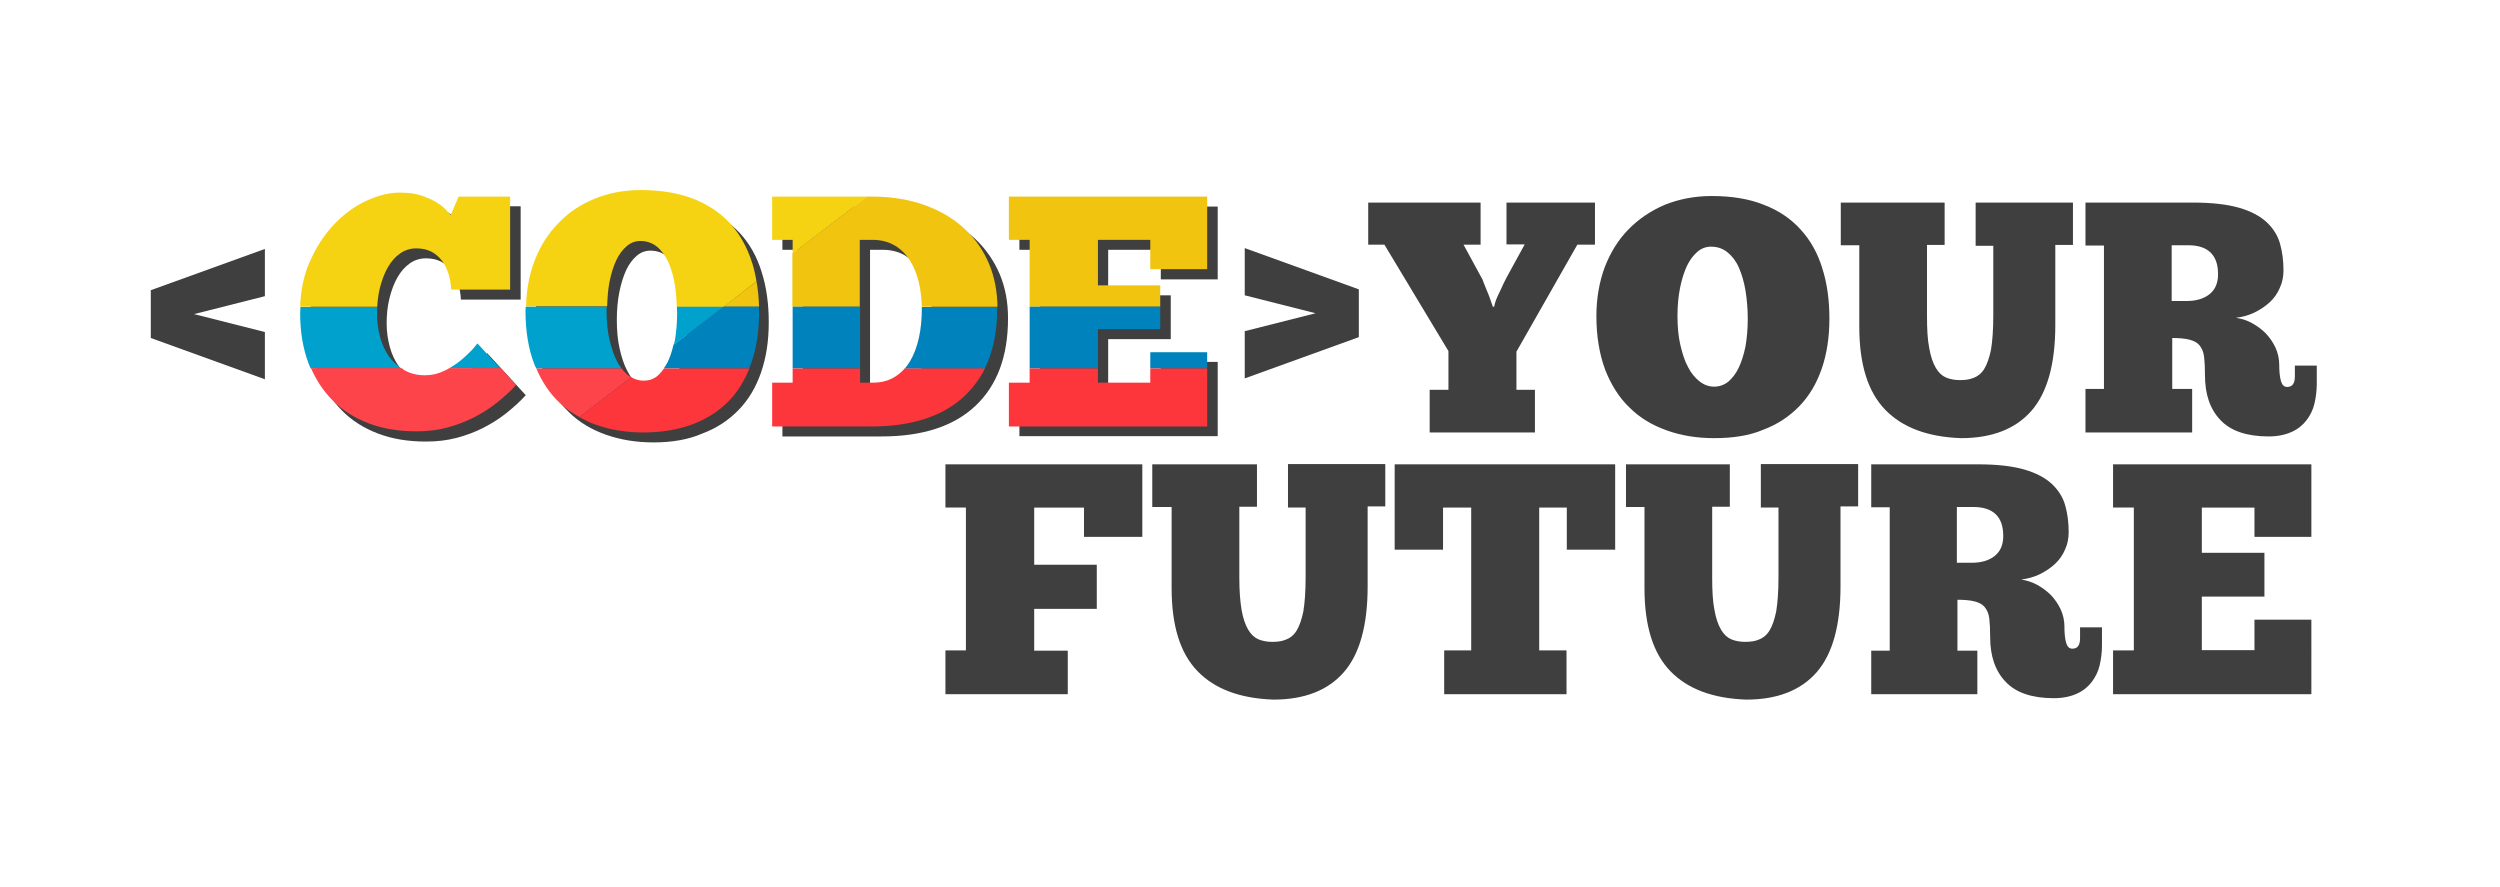 <?xml version="1.0" encoding="utf-8"?>
<!-- Generator: Adobe Illustrator 21.0.0, SVG Export Plug-In . SVG Version: 6.00 Build 0)  -->
<svg version="1.1" xmlns="http://www.w3.org/2000/svg" xmlns:xlink="http://www.w3.org/1999/xlink" x="0px" y="0px"
	 viewBox="0 0 878.7 311.8" style="enable-background:new 0 0 878.7 311.8;" xml:space="preserve">
<style type="text/css">
	.st0{fill:#3F3F3F;}
	.st1{fill:#F5D313;}
	.st2{fill:#F1C40F;}
	.st3{fill:#0083BC;}
	.st4{fill:#00A2CD;}
	.st5{fill:#FE444B;}
	.st6{fill:#FD363C;}
</style>
<g id="Hintergrund">
	<path class="st0" d="M184.8,138.9c-2,2.2-4.2,4.2-6.7,6.2c-2.5,2-5.2,3.7-8.1,5.2c-2.9,1.5-6.1,2.7-9.5,3.6
		c-3.4,0.9-7,1.3-10.8,1.3c-6.2,0-11.8-0.9-16.8-2.8c-5-1.9-9.3-4.6-12.8-8.2c-3.5-3.6-6.3-7.9-8.3-13.1c-2-5.1-2.9-10.9-2.9-17.4
		c0-6.6,1.1-12.6,3.4-17.9c2.2-5.3,5.1-9.8,8.6-13.4c3.5-3.7,7.3-6.5,11.4-8.4c4.1-1.9,8.1-2.9,11.9-2.9c2.9,0,5.3,0.3,7.5,1
		s3.9,1.5,5.4,2.4c1.5,0.9,2.6,1.8,3.4,2.7c0.8,0.9,1.3,1.5,1.6,1.8l2.7-6.5h18.2v32.8H162c-0.1-1.9-0.4-3.7-0.9-5.4
		c-0.5-1.8-1.3-3.3-2.3-4.7c-1-1.3-2.2-2.4-3.7-3.2c-1.5-0.8-3.3-1.2-5.4-1.2c-2.1,0-4,0.6-5.7,1.8c-1.7,1.2-3.1,2.8-4.3,4.9
		c-1.2,2.1-2.1,4.5-2.8,7.3c-0.7,2.8-1,5.7-1,8.9c0,2.9,0.4,5.6,1.1,8.2c0.7,2.6,1.8,4.9,3.2,6.9c1.4,2,3.2,3.6,5.3,4.8
		c2.1,1.2,4.5,1.8,7.3,1.8c2.4,0,4.7-0.5,6.8-1.6c2.2-1.1,4-2.3,5.7-3.6c1.6-1.3,2.9-2.6,4-3.8c1-1.2,1.7-1.9,1.9-2.3L184.8,138.9z"
		/>
	<path class="st0" d="M229.7,155.5c-6,0-11.6-0.9-16.7-2.7c-5.1-1.8-9.5-4.4-13.1-8c-3.7-3.5-6.5-8-8.6-13.4
		c-2-5.4-3.1-11.7-3.1-18.9c0-6.2,1-11.9,2.9-17.1c2-5.2,4.7-9.6,8.3-13.4c3.6-3.7,7.9-6.6,12.8-8.7c5-2,10.5-3.1,16.5-3.1
		c7.1,0,13.2,1,18.4,3.1c5.2,2,9.5,4.9,13,8.7c3.4,3.7,6,8.3,7.6,13.6c1.7,5.3,2.5,11.2,2.5,17.7c0,6.6-0.9,12.4-2.7,17.6
		c-1.8,5.2-4.4,9.6-7.9,13.2c-3.5,3.6-7.7,6.4-12.8,8.3C242,154.5,236.2,155.5,229.7,155.5z M229.7,137.3c1.8,0,3.5-0.6,4.9-1.7
		c1.4-1.2,2.7-2.8,3.7-4.9c1-2.1,1.8-4.6,2.4-7.5c0.5-2.9,0.8-6.2,0.8-9.8c0-3.5-0.3-6.8-0.8-9.9c-0.5-3-1.3-5.7-2.3-8
		c-1-2.3-2.4-4.1-4-5.4c-1.6-1.3-3.5-2-5.8-2c-1.8,0-3.4,0.6-4.8,1.8c-1.4,1.2-2.7,2.9-3.7,5c-1,2.2-1.8,4.7-2.4,7.7
		c-0.6,3-0.9,6.3-0.9,9.8c0,3.8,0.3,7.2,1,10.2c0.7,3,1.5,5.6,2.7,7.8c1.1,2.2,2.5,3.8,4,5C226.1,136.7,227.8,137.3,229.7,137.3z"/>
	<path class="st0" d="M275,153.4V138h7.2V87.8H275V72.6h35.3c7,0,13.2,1,18.7,3.1c5.4,2,10,4.8,13.8,8.3c3.7,3.5,6.6,7.7,8.6,12.4
		c2,4.8,2.9,9.9,2.9,15.5c0,13.3-3.8,23.5-11.4,30.7c-7.6,7.2-18.6,10.8-33,10.8H275z M327.6,111.9c0-3.1-0.3-6.1-1-9
		c-0.7-2.9-1.7-5.5-3.1-7.7c-1.4-2.2-3.2-4-5.4-5.4c-2.2-1.3-4.8-2-7.9-2h-4.4V138h4.4c3.1,0,5.7-0.7,7.9-2.1c2.2-1.4,4-3.3,5.4-5.6
		c1.4-2.4,2.4-5.1,3.1-8.3C327.3,118.9,327.6,115.5,327.6,111.9z"/>
	<path class="st0" d="M358.3,72.6H428v25.6h-20V87.8h-18.5v16h22v15.4h-22V138H408v-10.8h20v26.1h-69.7V138h7.3V87.8h-7.3V72.6z"/>
	<polygon class="st1" points="304.8,69.1 271.4,69.1 271.4,84.3 278.6,84.3 278.6,89.1 	"/>
	<path class="st1" d="M158.4,75.6c-0.2-0.3-0.8-0.9-1.6-1.8c-0.8-0.9-1.9-1.8-3.4-2.7c-1.5-0.9-3.3-1.7-5.4-2.4
		c-2.1-0.7-4.6-1-7.5-1c-3.8,0-7.7,1-11.8,2.9c-4.1,1.9-7.9,4.7-11.4,8.4c-3.5,3.7-6.3,8.1-8.6,13.4c-2,4.6-3,9.8-3.2,15.4h27.1
		c0.1-2.2,0.4-4.4,0.9-6.5c0.7-2.8,1.6-5.2,2.8-7.3c1.2-2.1,2.6-3.7,4.3-4.9c1.7-1.2,3.6-1.8,5.7-1.8s3.9,0.4,5.4,1.2
		c1.5,0.8,2.7,1.9,3.7,3.2c1,1.3,1.7,2.9,2.3,4.7c0.5,1.8,0.8,3.6,0.9,5.4h20.7V69.1h-18.1L158.4,75.6z"/>
	<path class="st1" d="M265.9,98.9c-0.4-2.3-0.9-4.6-1.6-6.7c-1.7-5.3-4.2-9.8-7.6-13.6c-3.4-3.7-7.7-6.6-12.9-8.7
		c-5.2-2-11.3-3.1-18.4-3.1c-6,0-11.5,1-16.5,3.1c-5,2-9.2,4.9-12.8,8.7c-3.6,3.7-6.4,8.2-8.3,13.3c-1.8,4.8-2.8,10.1-2.9,15.8h28.5
		c0.1-3,0.3-5.9,0.8-8.5c0.6-3,1.4-5.6,2.4-7.7c1-2.2,2.3-3.8,3.7-5c1.4-1.2,3-1.8,4.8-1.8c2.2,0,4.2,0.7,5.8,2
		c1.6,1.3,2.9,3.1,4,5.4c1,2.3,1.8,4.9,2.3,8c0.4,2.4,0.6,5.1,0.7,7.8h16.4L265.9,98.9z"/>
	<path class="st2" d="M347.7,92.9c-2-4.8-4.8-8.9-8.6-12.4c-3.7-3.5-8.3-6.3-13.8-8.3c-5.4-2-11.7-3.1-18.7-3.1h-1.9l-26.2,20v18.7
		h23.7V84.3h4.4c3.1,0,5.7,0.7,7.9,2c2.2,1.3,4,3.1,5.4,5.4c1.4,2.2,2.4,4.8,3.1,7.7c0.6,2.7,0.9,5.5,1,8.4h26.6
		C350.5,102.5,349.6,97.5,347.7,92.9z"/>
	<polygon class="st2" points="354.6,84.3 361.9,84.3 361.9,107.8 407.8,107.8 407.8,100.3 385.9,100.3 385.9,84.3 404.3,84.3 
		404.3,94.6 424.3,94.6 424.3,69.1 354.6,69.1 	"/>
	<path class="st2" d="M266.8,107.8c-0.1-3.1-0.4-6.1-0.9-8.9l-11.6,8.9H266.8z"/>
	<path class="st3" d="M236.7,121.2c-0.5,2.3-1.2,4.3-2,6c-0.4,0.8-0.9,1.6-1.4,2.3h30c0.3-0.7,0.5-1.3,0.8-2
		c1.8-5.2,2.7-11.1,2.7-17.6c0-0.7,0-1.4-0.1-2.1h-12.5L236.7,121.2z"/>
	<g>
		<path class="st3" d="M324,108.4c0,3.6-0.3,7-1,10.2c-0.7,3.2-1.7,5.9-3.1,8.3c-0.6,1-1.2,1.9-2,2.7h28.2
			c2.9-5.9,4.4-12.9,4.4-21.1c0-0.2,0-0.4,0-0.6H324C324,108,324,108.2,324,108.4z"/>
		<rect x="278.6" y="107.8" class="st3" width="23.7" height="21.7"/>
	</g>
	<g>
		<path class="st4" d="M161.9,126.7c-1.2,1-2.6,1.9-4.1,2.8h18.1l-8.1-8.8c-0.2,0.3-0.9,1.1-1.9,2.3
			C164.8,124.1,163.5,125.4,161.9,126.7z"/>
		<path class="st4" d="M105.6,107.8c0,0.8-0.1,1.6-0.1,2.4c0,6.5,1,12.3,2.9,17.4c0.2,0.6,0.5,1.2,0.8,1.9h31.9
			c-1.6-1.1-3.1-2.4-4.3-4.1c-1.4-2-2.5-4.3-3.2-6.9c-0.7-2.6-1.1-5.4-1.1-8.2c0-0.8,0.1-1.6,0.1-2.4H105.6z"/>
	</g>
	<g>
		<path class="st4" d="M237.9,107.8c0,0.7,0.1,1.4,0.1,2.1c0,3.6-0.3,6.9-0.8,9.8c-0.1,0.5-0.3,1-0.4,1.5l17.5-13.4H237.9z"/>
		<path class="st4" d="M216.9,127.1c-1.1-2.2-2-4.8-2.7-7.8c-0.7-3-1-6.5-1-10.2c0-0.4,0-0.8,0.1-1.3h-28.5c0,0.4-0.1,0.8-0.1,1.3
			c0,7.2,1,13.5,3.1,18.9c0.2,0.5,0.4,1,0.7,1.5h30C217.9,128.8,217.4,128,216.9,127.1z"/>
	</g>
	<g>
		<rect x="404.3" y="123.8" class="st3" width="20" height="5.7"/>
		<polygon class="st3" points="361.9,129.5 385.9,129.5 385.9,115.7 407.8,115.7 407.8,107.8 361.9,107.8 		"/>
	</g>
	<path class="st5" d="M156.2,130.3c-2.2,1.1-4.4,1.6-6.8,1.6c-2.8,0-5.2-0.6-7.3-1.8c-0.3-0.2-0.6-0.5-0.9-0.7h-31.9
		c1.9,4.3,4.4,8.1,7.5,11.2c3.5,3.6,7.8,6.3,12.8,8.2c5,1.9,10.6,2.8,16.8,2.8c3.8,0,7.4-0.4,10.7-1.3c3.4-0.9,6.5-2.1,9.5-3.6
		c2.9-1.5,5.6-3.2,8.1-5.2c2.5-2,4.7-4,6.7-6.2l-5.4-5.9h-18.1C157.2,129.8,156.8,130.1,156.2,130.3z"/>
	<path class="st5" d="M203.6,146.6l18.3-14c-0.3-0.2-0.6-0.3-0.9-0.5c-0.9-0.7-1.8-1.6-2.5-2.6l0,0h-30l0,0c2,4.7,4.6,8.6,7.9,11.8
		C198.5,143.4,201,145.1,203.6,146.6z"/>
	<path class="st6" d="M233.4,129.5c-0.7,1-1.5,1.9-2.3,2.6c-1.4,1.2-3.1,1.7-4.9,1.7c-1.5,0-2.9-0.4-4.3-1.2l-18.3,14
		c1.9,1,3.8,2,5.9,2.7c5.1,1.8,10.6,2.7,16.6,2.7c6.5,0,12.3-1,17.4-2.9c5-1.9,9.3-4.7,12.8-8.3c3-3.1,5.3-6.9,7.1-11.3H233.4z"/>
	<path class="st6" d="M318,129.5c-1,1.1-2.1,2.1-3.4,2.9c-2.2,1.4-4.8,2.1-7.9,2.1h-4.4v-5h-23.7v5h-7.2v15.4h34.8
		c14.3,0,25.3-3.6,32.9-10.8c2.9-2.8,5.3-6,7.1-9.6H318z"/>
	<polygon class="st6" points="404.3,129.5 404.3,134.5 385.9,134.5 385.9,129.5 361.9,129.5 361.9,134.5 354.6,134.5 354.6,149.9 
		424.3,149.9 424.3,129.5 	"/>
	<path class="st0" d="M525.2,107.6c0.1-0.5,0.3-1.2,0.6-2.1c0.3-0.8,0.7-1.7,1.2-2.7c0.4-0.9,0.9-1.8,1.3-2.8
		c0.5-0.9,0.8-1.7,1.2-2.4l6.4-11.7h-6.4V71.2h31.1V86h-6.2l-21.4,37.6v13.4h6.5v15h-37v-15h6.6v-13.6L486.6,86h-5.7V71.2h39.5V86
		h-6l6.7,12.3c0.2,0.5,0.4,1.2,0.8,2.1c0.3,0.8,0.7,1.7,1.1,2.7c0.4,0.9,0.7,1.8,1,2.7c0.3,0.8,0.5,1.5,0.7,2H525.2z"/>
	<path class="st0" d="M602.5,154c-6,0-11.6-0.9-16.6-2.7c-5.1-1.8-9.5-4.4-13.1-8c-3.7-3.5-6.5-8-8.6-13.3c-2-5.4-3.1-11.7-3.1-18.9
		c0-6.2,1-11.9,2.9-17.1c2-5.2,4.7-9.6,8.3-13.3c3.6-3.7,7.9-6.6,12.8-8.7c5-2,10.5-3.1,16.5-3.1c7.1,0,13.2,1,18.4,3.1
		c5.2,2,9.5,4.9,12.9,8.7c3.4,3.7,6,8.3,7.6,13.6c1.7,5.3,2.5,11.2,2.5,17.7c0,6.5-0.9,12.4-2.7,17.6c-1.8,5.2-4.4,9.6-7.9,13.2
		c-3.5,3.6-7.7,6.4-12.8,8.3C614.9,153.1,609.1,154,602.5,154z M602.5,135.9c1.8,0,3.5-0.6,4.9-1.7c1.4-1.2,2.7-2.8,3.7-4.9
		c1-2.1,1.8-4.6,2.4-7.5c0.5-2.9,0.8-6.2,0.8-9.8c0-3.5-0.3-6.8-0.8-9.9c-0.5-3-1.3-5.7-2.3-8c-1-2.3-2.4-4.1-4-5.4
		c-1.6-1.3-3.5-2-5.8-2c-1.8,0-3.4,0.6-4.8,1.8c-1.4,1.2-2.7,2.9-3.7,5c-1,2.2-1.8,4.7-2.4,7.7c-0.6,3-0.9,6.3-0.9,9.8
		c0,3.8,0.3,7.2,1,10.2c0.7,3,1.5,5.6,2.7,7.8c1.1,2.2,2.5,3.8,4,5C598.9,135.3,600.7,135.9,602.5,135.9z"/>
	<path class="st0" d="M646.7,71.2h36.8v14.9h-6.2v25c0,4.6,0.2,8.4,0.8,11.3c0.5,2.9,1.3,5.2,2.3,6.9c1,1.7,2.2,2.8,3.6,3.4
		c1.4,0.6,3.1,0.9,4.9,0.9c1.8,0,3.4-0.2,4.8-0.8c1.4-0.5,2.7-1.5,3.7-3.1c1-1.6,1.8-3.9,2.4-6.8c0.5-3,0.8-7,0.8-12V86.4h-6.2V71.2
		h34.2v14.9h-6.2v28.1c0,13.7-2.8,23.8-8.4,30.2c-5.6,6.4-13.9,9.6-24.7,9.6c-11.7-0.4-20.6-3.7-26.7-10c-6.1-6.3-9.1-16-9.1-29.2
		V86.2h-6.5V71.2z"/>
	<path class="st0" d="M733,71.2h37.6c6.7,0,12.1,0.6,16.3,1.8c4.2,1.2,7.4,2.9,9.8,5.1c2.3,2.2,3.9,4.7,4.7,7.6
		c0.8,2.9,1.2,6,1.2,9.3c0,2.2-0.4,4.3-1.3,6.2c-0.8,1.9-2,3.6-3.5,5c-1.5,1.4-3.3,2.6-5.3,3.6c-2,1-4.3,1.6-6.6,1.9
		c2,0.3,3.9,0.9,5.7,1.9c1.8,1,3.4,2.2,4.8,3.6c1.4,1.5,2.5,3.1,3.4,5c0.8,1.8,1.3,3.8,1.3,5.9c0,2.5,0.2,4.4,0.6,5.8
		c0.4,1.4,1.1,2.1,2.2,2.1c1.8,0,2.7-1.2,2.7-3.7v-3.8h7.7v6.4c0,2.4-0.3,4.7-0.8,6.9c-0.5,2.2-1.5,4.2-2.8,5.9
		c-1.3,1.7-3,3.1-5.2,4.1c-2.2,1-4.9,1.6-8.1,1.6c-7.6,0-13.3-1.9-16.9-5.7c-3.7-3.8-5.5-9.1-5.5-15.8c0-2.6-0.1-4.8-0.3-6.5
		c-0.2-1.7-0.8-3-1.6-4c-0.8-1-2-1.6-3.5-2c-1.5-0.4-3.6-0.6-6.1-0.6v17.9h7V152H733v-15.3h6.5V86.3H733V71.2z M763.3,86.2v19.6h5.2
		c3.4,0,6.1-0.8,8.1-2.4c2-1.6,3-3.9,3-7c0-3.5-0.9-6-2.7-7.7c-1.8-1.7-4.4-2.5-7.8-2.5H763.3z"/>
	<path class="st0" d="M332.4,163.2h69.1v25.5h-20.5v-10.3h-17.5v20.1h22V214h-22v14.7h11.8V244h-43v-15.4h7.2v-50.2h-7.2V163.2z"/>
	<path class="st0" d="M405,163.2h36.8v14.9h-6.2v25c0,4.6,0.3,8.4,0.8,11.3c0.5,2.9,1.3,5.2,2.3,6.9c1,1.7,2.2,2.8,3.6,3.4
		c1.4,0.6,3.1,0.9,4.9,0.9c1.8,0,3.4-0.2,4.8-0.8c1.4-0.5,2.7-1.5,3.7-3.1c1-1.6,1.8-3.9,2.4-6.8c0.5-3,0.8-7,0.8-12v-24.5h-6.2
		v-15.3h34.2v14.9h-6.2v28.1c0,13.7-2.8,23.8-8.4,30.2c-5.6,6.4-13.9,9.6-24.7,9.6c-11.7-0.4-20.6-3.7-26.7-10
		c-6.1-6.3-9.1-16-9.1-29.2v-28.5H405V163.2z"/>
	<path class="st0" d="M567.7,163.2v30h-17v-14.8H541v50.2h9.6V244h-43v-15.4h9.5v-50.2h-9.9v14.8h-17v-30H567.7z"/>
	<path class="st0" d="M571.2,163.2h36.8v14.9h-6.2v25c0,4.6,0.2,8.4,0.8,11.3c0.5,2.9,1.3,5.2,2.3,6.9c1,1.7,2.2,2.8,3.6,3.4
		c1.4,0.6,3.1,0.9,4.9,0.9c1.8,0,3.4-0.2,4.8-0.8c1.4-0.5,2.7-1.5,3.7-3.1c1-1.6,1.8-3.9,2.4-6.8c0.5-3,0.8-7,0.8-12v-24.5h-6.2
		v-15.3h34.2v14.9h-6.2v28.1c0,13.7-2.8,23.8-8.4,30.2c-5.6,6.4-13.9,9.6-24.7,9.6c-11.7-0.4-20.6-3.7-26.7-10
		c-6.1-6.3-9.1-16-9.1-29.2v-28.5h-6.5V163.2z"/>
	<path class="st0" d="M657.5,163.2h37.6c6.7,0,12.1,0.6,16.3,1.8c4.2,1.2,7.4,2.9,9.8,5.1c2.3,2.2,3.9,4.7,4.7,7.6
		c0.8,2.9,1.2,6,1.2,9.3c0,2.2-0.4,4.3-1.3,6.2c-0.8,1.9-2,3.6-3.5,5c-1.5,1.4-3.3,2.6-5.3,3.6c-2,1-4.3,1.6-6.6,1.9
		c2,0.3,3.9,0.9,5.7,1.9c1.8,1,3.4,2.2,4.8,3.6c1.4,1.5,2.5,3.1,3.4,5c0.8,1.8,1.3,3.8,1.3,5.9c0,2.5,0.2,4.4,0.6,5.8
		c0.4,1.4,1.1,2.1,2.2,2.1c1.8,0,2.7-1.2,2.7-3.7v-3.8h7.7v6.4c0,2.4-0.3,4.7-0.8,6.9c-0.5,2.2-1.5,4.2-2.8,5.9
		c-1.3,1.7-3,3.1-5.2,4.1c-2.2,1-4.9,1.6-8.1,1.6c-7.6,0-13.3-1.9-16.9-5.7c-3.7-3.8-5.5-9.1-5.5-15.8c0-2.6-0.1-4.8-0.3-6.5
		c-0.2-1.7-0.8-3-1.6-4c-0.8-1-2-1.6-3.5-2c-1.5-0.4-3.6-0.6-6.1-0.6v17.9h7V244h-37.3v-15.3h6.5v-50.4h-6.5V163.2z M687.8,178.2
		v19.6h5.2c3.4,0,6.1-0.8,8.1-2.4c2-1.6,3-3.9,3-7c0-3.5-0.9-6-2.7-7.7c-1.8-1.7-4.4-2.5-7.8-2.5H687.8z"/>
	<path class="st0" d="M742.7,163.2h69.7v25.5h-20v-10.3h-18.5v15.9h22v15.4h-22v18.8h18.5v-10.7h20V244h-69.7v-15.4h7.3v-50.2h-7.3
		V163.2z"/>
	<g>
		<path class="st0" d="M53,118.8V102l40.1-14.5v16.6l-24.9,6.3l24.9,6.3v16.6L53,118.8z"/>
	</g>
	<g>
		<path class="st0" d="M437.5,116.4l24.9-6.3l-24.9-6.3V87.2l40.1,14.5v16.8L437.5,133V116.4z"/>
	</g>
</g>
<g id="Ebene_1">
</g>
</svg>
